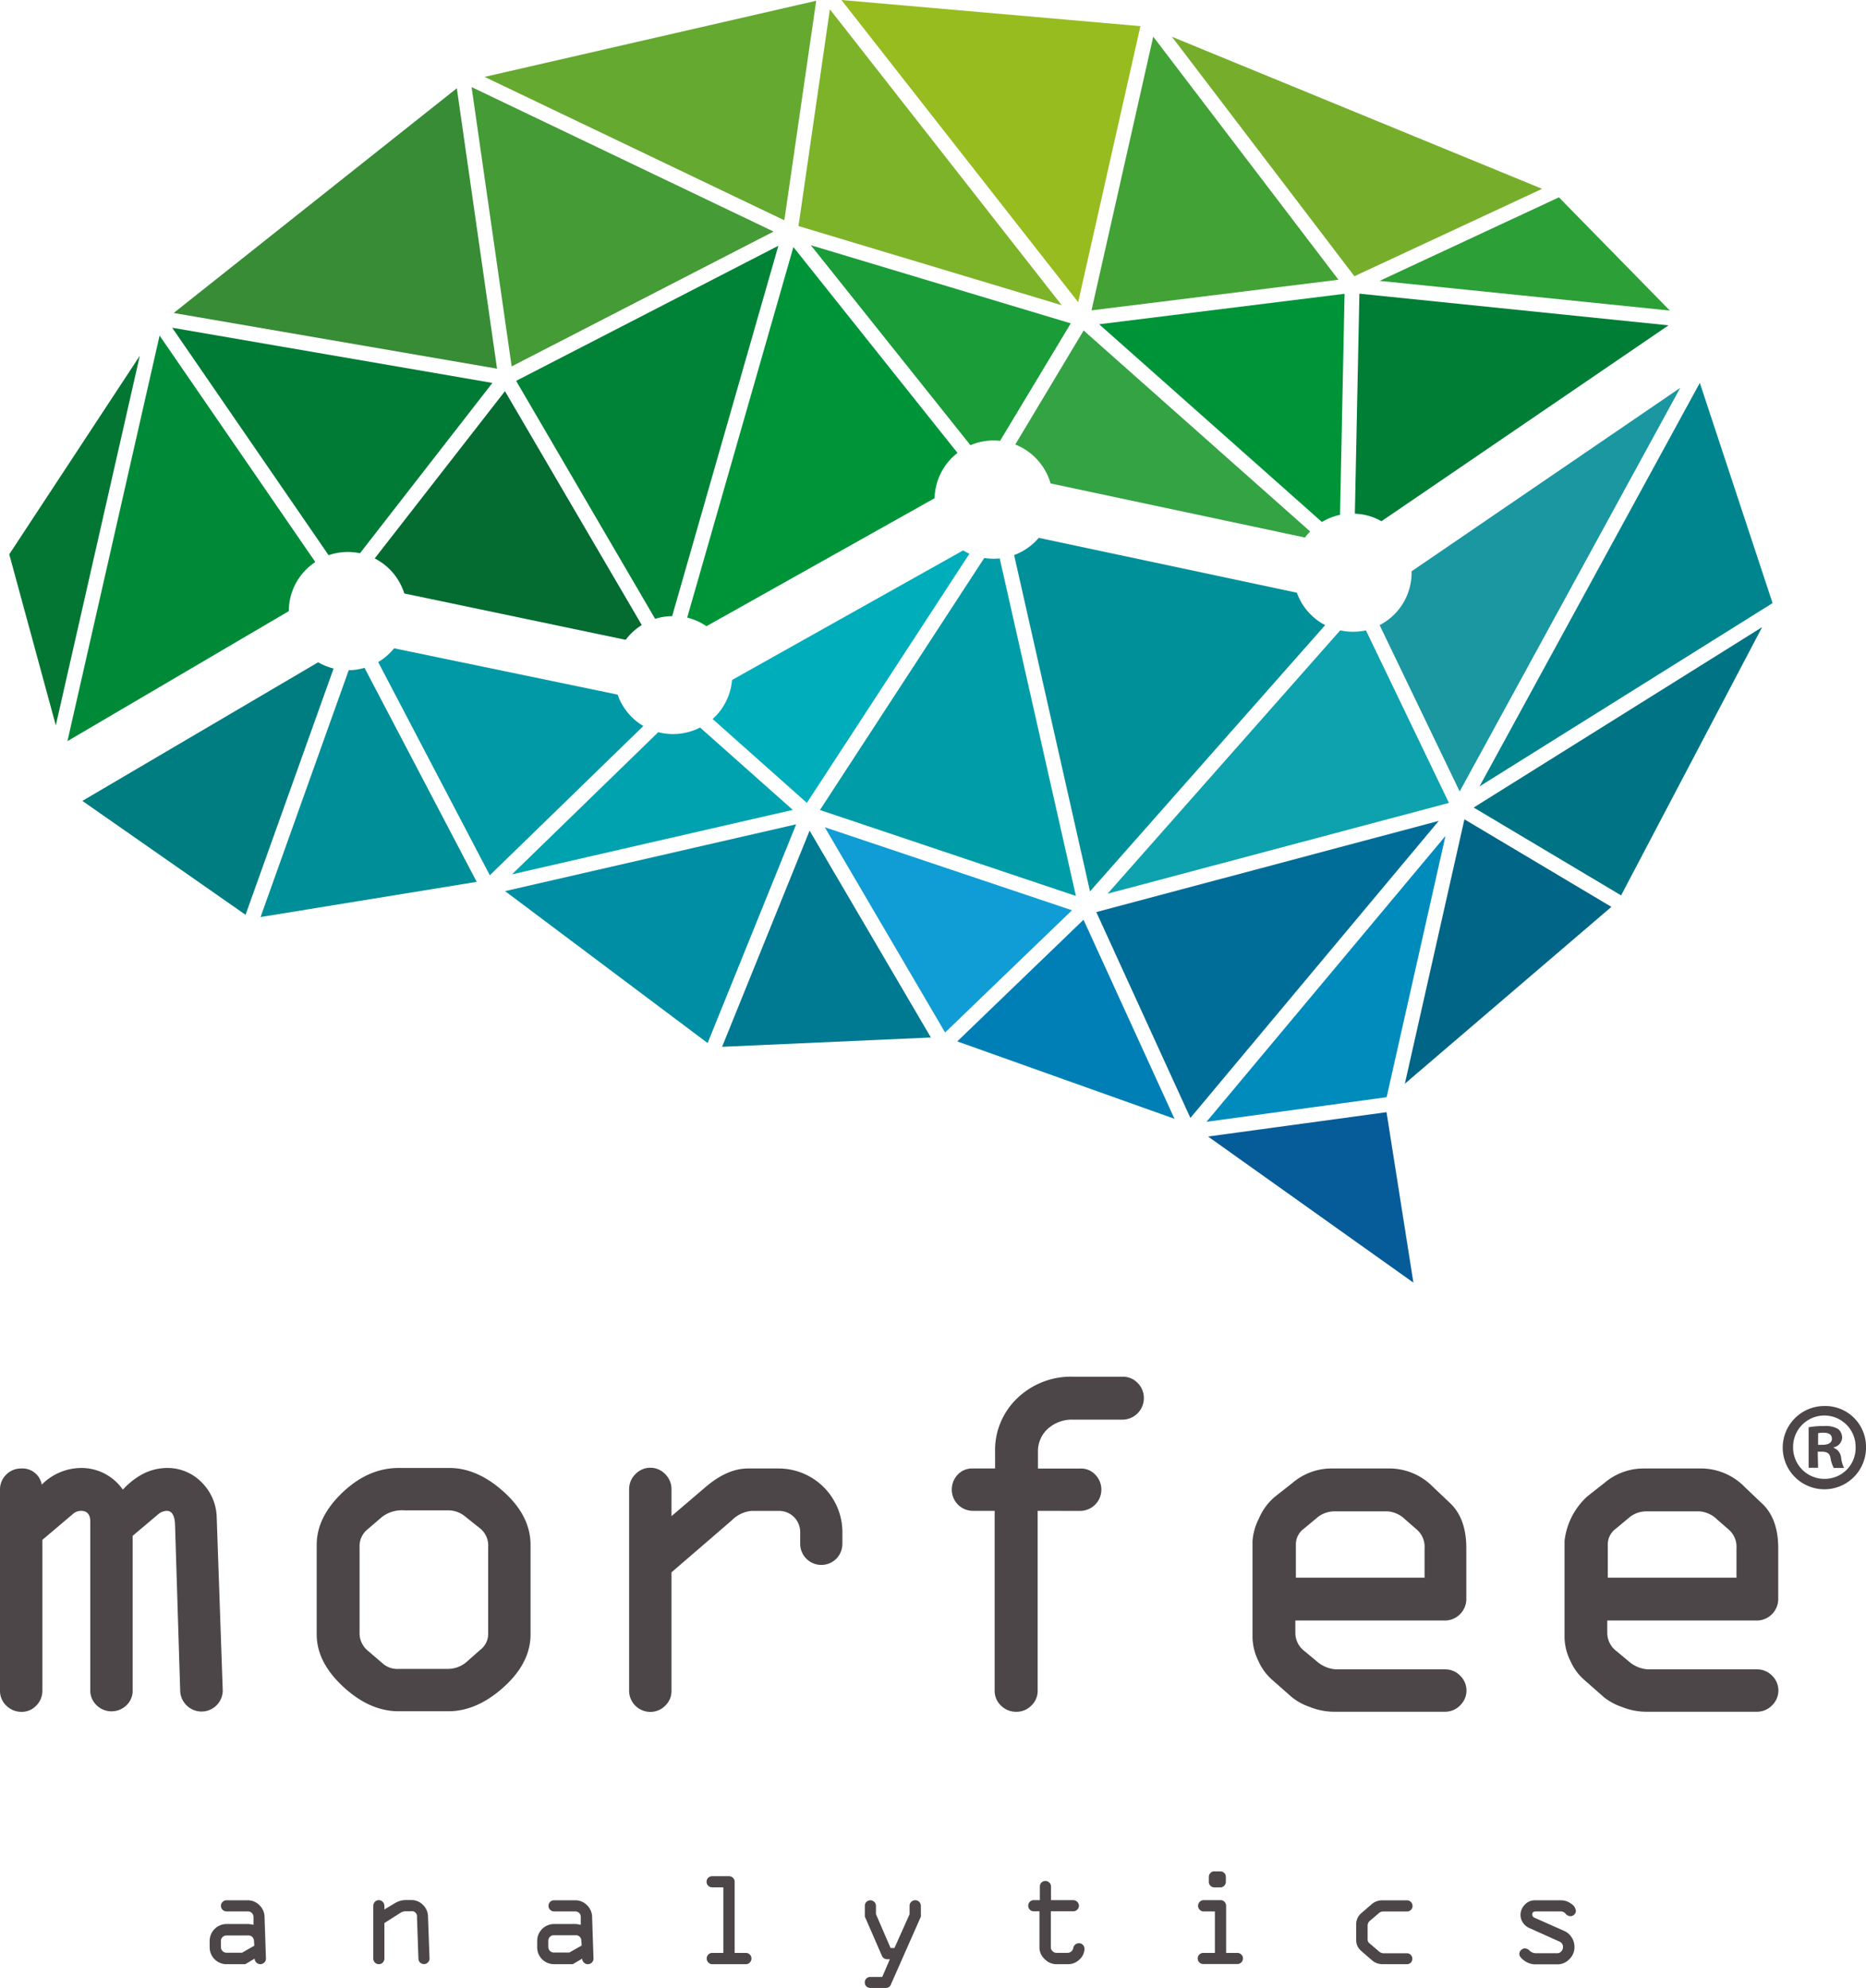 <svg xmlns="http://www.w3.org/2000/svg" viewBox="0 0 362.48 386.25"><defs><style>.cls-1{fill:#047634;}.cls-2{fill:#007484;}.cls-3{fill:#006586;}.cls-4{fill:#008bbd;}.cls-5{fill:#006d99;}.cls-6{fill:#008ea5;}.cls-7{fill:#109cd5;}.cls-8{fill:#065c98;}.cls-9{fill:#007fb6;}.cls-10{fill:#007992;}.cls-11{fill:#008a38;}.cls-12{fill:#007b35;}.cls-13{fill:#378c35;}.cls-14{fill:#046b31;}.cls-15{fill:#008337;}.cls-16{fill:#76ae2c;}.cls-17{fill:#459b35;}.cls-18{fill:#2c9f37;}.cls-19{fill:#009439;}.cls-20{fill:#65a930;}.cls-21{fill:#007e36;}.cls-22{fill:#1a9c38;}.cls-23{fill:#42a235;}.cls-24{fill:#7db329;}.cls-25{fill:#34a344;}.cls-26{fill:#97bc1f;}.cls-27{fill:#0099a5;}.cls-28{fill:#1a97a1;}.cls-29{fill:#008e98;}.cls-30{fill:#00858f;}.cls-31{fill:#007d80;}.cls-32{fill:#00a2af;}.cls-33{fill:#0ea1ae;}.cls-34{fill:#009ca7;}.cls-35{fill:#00adbb;}.cls-36{fill:#00909a;}.cls-37{isolation:isolate;}.cls-38{fill:#4c4649;}</style></defs><g id="Capa_2" data-name="Capa 2"><g id="Graphics"><polygon class="cls-1" points="1.8 107.7 10.84 140.94 27.16 69.12 1.8 107.7"/><polygon class="cls-2" points="342.3 121.85 286.27 156.9 314.91 173.97 342.3 121.85"/><polygon class="cls-3" points="284.47 159.19 272.9 210.56 313.02 176.2 284.47 159.19"/><polygon class="cls-4" points="234.37 217.96 269.36 213.18 280.79 162.42 234.37 217.96"/><polygon class="cls-5" points="212.96 177.21 231.24 217.21 279.49 159.49 212.96 177.21"/><polygon class="cls-6" points="154.66 160.16 98.11 173.14 137.46 202.66 154.66 160.16"/><polygon class="cls-7" points="208.24 176.86 160.22 160.73 183.59 200.61 208.24 176.86"/><polygon class="cls-8" points="234.67 220.82 274.56 249.21 269.34 216.09 234.67 220.82"/><polygon class="cls-9" points="228.15 217.38 210.48 178.7 185.95 202.34 228.15 217.38"/><polygon class="cls-10" points="140.27 203.39 180.83 201.58 157.27 161.39 140.27 203.39"/><path class="cls-11" d="M61.23,109.17,31,65.2,13.1,144l43-25.26a11.45,11.45,0,0,1,5.14-9.53Z"/><path class="cls-12" d="M95.65,74.4,33.45,63.68l30.38,44.19a11.6,11.6,0,0,1,6.1-.38L95.65,74.4Z"/><polygon class="cls-13" points="96.55 71.63 88.74 17.15 33.74 60.81 96.55 71.63"/><path class="cls-14" d="M124.66,121.43,98.09,76,72.79,108.5a11.51,11.51,0,0,1,5.75,6.81l43,9a11.47,11.47,0,0,1,3.09-2.84Z"/><path class="cls-15" d="M151.2,47.75,100.26,74l27,46.24a11.58,11.58,0,0,1,3.31-.53L151.2,47.75Z"/><polygon class="cls-16" points="263.1 53.67 299.56 36.69 227.65 7.14 263.1 53.67"/><polygon class="cls-17" points="150.27 44.99 91.61 16.92 99.39 71.19 150.27 44.99"/><polygon class="cls-18" points="268 54.57 324.37 60.34 302.83 38.34 268 54.57"/><path class="cls-19" d="M186,88,154.12,48l-20.63,72a11.29,11.29,0,0,1,3.74,1.67l44.32-24.87A11.47,11.47,0,0,1,186,88Z"/><polygon class="cls-20" points="158.55 0.15 94.14 14.94 152.36 42.8 158.55 0.15"/><path class="cls-21" d="M268.36,101.27l55.76-38.06-60.05-6.15-.88,42.75a11.35,11.35,0,0,1,5.17,1.46Z"/><path class="cls-22" d="M208,62.83,157.51,47.65l31,38.85a11.58,11.58,0,0,1,5.76-.85L208,62.83Z"/><polygon class="cls-23" points="212.03 60.3 260 54.35 224.02 7.12 212.03 60.3"/><polygon class="cls-24" points="206.24 59.3 161.21 1.81 155.11 43.92 206.24 59.3"/><path class="cls-19" d="M213.51,63l43.28,38.42a11.51,11.51,0,0,1,3.52-1.39l.88-42.95L213.51,63Z"/><path class="cls-25" d="M204.08,93.93l49.42,10.51a11.33,11.33,0,0,1,1-1.18l-44-39.05L197.22,86.37a11.53,11.53,0,0,1,6.86,7.56Z"/><polygon class="cls-26" points="163.45 0 209.44 58.71 221.53 5.08 163.45 0"/><path class="cls-27" d="M73.45,128.61l21.7,41.45,29.82-29a11.52,11.52,0,0,1-5-6.1l-43.41-9a11.65,11.65,0,0,1-3.06,2.66Z"/><path class="cls-28" d="M326.4,75.35,274.21,111v.3A11.47,11.47,0,0,1,268,121.46l15.55,32.32Z"/><path class="cls-29" d="M50.6,178.18l42-6.84L70.81,129.76a11.18,11.18,0,0,1-3.07.46l-17.14,48Z"/><polygon class="cls-30" points="344.33 117.18 330.2 74.39 287.4 152.8 344.33 117.18"/><path class="cls-31" d="M16,155.61,47.7,177.74l17.1-47.85a11.87,11.87,0,0,1-3-1.21L16,155.61Z"/><path class="cls-32" d="M154,157.36l-18-16a11.57,11.57,0,0,1-8.13.9L99.46,169.88,154,157.36Z"/><path class="cls-33" d="M215.17,173.64,281.46,156l-16.12-33.52a11.8,11.8,0,0,1-5,0l-45.15,51.12Z"/><path class="cls-34" d="M159.25,157.37,209,174.08l-14.8-65.58a11.51,11.51,0,0,1-3-.09l-31.94,49Z"/><path class="cls-35" d="M187.13,106.92l-44.93,25.2a11.44,11.44,0,0,1-3.77,7.58L156.74,156l31.58-48.42a10.32,10.32,0,0,1-1.19-.62Z"/><path class="cls-36" d="M197,107.85l14.74,65.34,45.68-51.73a11.48,11.48,0,0,1-5.5-6.3L201.79,104.5a11.52,11.52,0,0,1-4.8,3.35Z"/></g><g id="Name"><g class="cls-37"><path class="cls-38" d="M0,328.48V289.43a4,4,0,0,1,1.2-2.91,4,4,0,0,1,2.91-1.2,3.8,3.8,0,0,1,4,3.14,10.85,10.85,0,0,1,7.63-3.24,9.78,9.78,0,0,1,8.12,4.21q3.91-4.2,8.61-4.21a9.25,9.25,0,0,1,6.63,2.72,9.91,9.91,0,0,1,3,6.93l1.17,33.61a4.12,4.12,0,0,1-7,2.89A4.16,4.16,0,0,1,35,328.48l-1-32.29q-.11-2.64-1.62-2.64a2.71,2.71,0,0,0-1.72.73l-4.89,4.12v30.08a3.84,3.84,0,0,1-1.2,2.84,4.15,4.15,0,0,1-5.81,0,3.91,3.91,0,0,1-1.22-2.91V295.66c0-1.41-.61-2.11-1.81-2.11a2.35,2.35,0,0,0-1.6.64l-5.9,5v29.3a4,4,0,0,1-1.18,2.89,3.81,3.81,0,0,1-2.84,1.22,4.1,4.1,0,0,1-3-1.22A3.93,3.93,0,0,1,0,328.48Z"/><path class="cls-38" d="M103.06,300.16v17.39q0,5.54-5.21,10.24t-10.76,4.7H77.44q-5.62,0-10.77-4.77t-5.15-10.17V300.16q0-5.39,5-10.16t10.9-4.78h9.65q5.53-.09,10.76,4.61T103.06,300.16Zm-33.21.35v16.65a4.4,4.4,0,0,0,1.62,3.58l3.08,2.64a4.3,4.3,0,0,0,2.89.88H87a5.61,5.61,0,0,0,3.82-1.52l2.49-2.2a3.89,3.89,0,0,0,1.52-3.28V300.6A4.27,4.27,0,0,0,93.31,297l-2.89-2.3A5.17,5.17,0,0,0,87,293.45H78.47a6.37,6.37,0,0,0-4.31,1.32l-2.79,2.4A4.15,4.15,0,0,0,69.85,300.51Z"/><path class="cls-38" d="M122.21,328.48V289.43a4.09,4.09,0,0,1,1.21-3,4,4,0,0,1,5.82,0,4.09,4.09,0,0,1,1.2,3v5.15l6.71-5.73q4.17-3.53,8.14-3.53h6a12.39,12.39,0,0,1,12.35,12.34v2.21a4.17,4.17,0,0,1-1.2,3,4.11,4.11,0,0,1-7-2.89v-2.31a4.1,4.1,0,0,0-4.12-4.11H146a6.17,6.17,0,0,0-3.82,1.81L130.44,305.5v23a3.91,3.91,0,0,1-1.22,2.91,4,4,0,0,1-2.89,1.2,4.11,4.11,0,0,1-4.12-4.11Z"/><path class="cls-38" d="M201.57,293.55v34.93a3.91,3.91,0,0,1-1.23,2.91,4,4,0,0,1-2.89,1.2,4.09,4.09,0,0,1-3-1.2,3.91,3.91,0,0,1-1.23-2.91V293.55H189a4.11,4.11,0,0,1-4.11-4.12,4.17,4.17,0,0,1,1.1-2.86,3.8,3.8,0,0,1,3-1.25h4.31v-3.18a13.93,13.93,0,0,1,4.33-10.49,15,15,0,0,1,10.81-4.16h9.65a3.94,3.94,0,0,1,2.91,1.22,4.13,4.13,0,0,1,1.2,3,4.18,4.18,0,0,1-4.11,4.12h-9.65a7,7,0,0,0-4.88,1.76,5.9,5.9,0,0,0-1.93,4.56v3.18h8.23a3.79,3.79,0,0,1,2.89,1.18,4.14,4.14,0,0,1-2.89,7.05Z"/><path class="cls-38" d="M284.84,300.8v9.94a4.18,4.18,0,0,1-4.11,4.12h-29.1v2.4a4.44,4.44,0,0,0,1.81,3.57l2.4,2a6.22,6.22,0,0,0,3.73,1.52h21.16a4,4,0,0,1,2.89,1.2,4,4,0,0,1,0,5.81,4,4,0,0,1-2.86,1.22H259a12.56,12.56,0,0,1-4.53-.91A11.86,11.86,0,0,1,251,329.8l-3.67-3.24a10.47,10.47,0,0,1-2.87-3.82,10.77,10.77,0,0,1-1.15-4.5V299.38a11.43,11.43,0,0,1,1.25-4.36,11.26,11.26,0,0,1,3.16-4.26l3.43-2.7a11.64,11.64,0,0,1,7.49-2.74H270.2a11.89,11.89,0,0,1,8.22,3.63l3.09,2.93Q284.84,294.88,284.84,300.8Zm-33.11-.64v6.37h25V300.8a4.4,4.4,0,0,0-1.42-3.53l-2.4-2.1a5.51,5.51,0,0,0-3.33-1.52H259.22a5.25,5.25,0,0,0-3.47,1.32l-2.41,2A3.82,3.82,0,0,0,251.73,300.16Z"/><path class="cls-38" d="M345.43,300.8v9.94a4.18,4.18,0,0,1-4.11,4.12h-29.1v2.4a4.45,4.45,0,0,0,1.82,3.57l2.4,2a6.17,6.17,0,0,0,3.72,1.52h21.16a4,4,0,0,1,2.89,1.2,4,4,0,0,1,0,5.81,4,4,0,0,1-2.87,1.22h-21.7a12.56,12.56,0,0,1-4.53-.91,11.78,11.78,0,0,1-3.5-1.88l-3.68-3.24a10.34,10.34,0,0,1-2.86-3.82,10.62,10.62,0,0,1-1.15-4.5V299.38a13.83,13.83,0,0,1,4.4-8.62l3.43-2.7a11.69,11.69,0,0,1,7.5-2.74h11.56A11.91,11.91,0,0,1,339,289l3.08,2.93Q345.43,294.88,345.43,300.8Zm-33.11-.64v6.37h25V300.8a4.4,4.4,0,0,0-1.42-3.53l-2.4-2.1a5.51,5.51,0,0,0-3.33-1.52H319.82a5.25,5.25,0,0,0-3.48,1.32l-2.4,2A3.81,3.81,0,0,0,312.32,300.16Z"/></g></g><g id="Tagline"><g class="cls-37"><path class="cls-38" d="M44,373.83h4.24a5.08,5.08,0,0,1,1,.16l0-1.53a1.06,1.06,0,0,0-1.08-1.08H44a1.09,1.09,0,0,1-1.08-1.08,1.06,1.06,0,0,1,.32-.77,1,1,0,0,1,.76-.31H48.1a3.14,3.14,0,0,1,2.29.94,3.25,3.25,0,0,1,1,2.3l.27,8.09a1,1,0,0,1-.32.76,1.09,1.09,0,0,1-1.54,0,1,1,0,0,1-.33-.76l-1.82,1.08H44a3.26,3.26,0,0,1-3.27-3.27V377.1A3.28,3.28,0,0,1,44,373.83Zm5.4,4.21-.06-.91a1.11,1.11,0,0,0-.33-.78,1,1,0,0,0-.75-.3H44a1.08,1.08,0,0,0-1.09,1.08v1.2A1.11,1.11,0,0,0,44,379.41H47Z"/><path class="cls-38" d="M77.67,371.73l-3,1.91v6.91a1.08,1.08,0,0,1-2.16,0V370.3a1.09,1.09,0,0,1,.31-.78,1.05,1.05,0,0,1,1.53,0,1.1,1.1,0,0,1,.32.78V371l2-1.2a4.09,4.09,0,0,1,2.24-.63h1a3.08,3.08,0,0,1,2.23.92,3.13,3.13,0,0,1,1,2.25l.3,8.19a1,1,0,0,1-.31.75,1,1,0,0,1-.77.33,1.12,1.12,0,0,1-.75-.29,1.08,1.08,0,0,1-.33-.79L81,372.48a1,1,0,0,0-1.19-1.13h-1A2,2,0,0,0,77.67,371.73Z"/><path class="cls-38" d="M107.59,373.83h4.23a5.16,5.16,0,0,1,1,.16l0-1.53a1.06,1.06,0,0,0-1.08-1.08h-4.11a1.05,1.05,0,0,1-.76-.32,1,1,0,0,1-.32-.76,1.06,1.06,0,0,1,1.08-1.08h4.11a3.1,3.1,0,0,1,2.28.94,3.26,3.26,0,0,1,1,2.3l.27,8.09a1,1,0,0,1-.32.76,1.07,1.07,0,0,1-.76.32,1.1,1.1,0,0,1-.79-.32,1,1,0,0,1-.32-.76l-1.83,1.08h-3.65a3.26,3.26,0,0,1-3.27-3.27V377.1a3.28,3.28,0,0,1,3.27-3.27ZM113,378l-.07-.91a1.06,1.06,0,0,0-.32-.78,1,1,0,0,0-.76-.3h-4.26a1,1,0,0,0-.76.31,1.06,1.06,0,0,0-.32.77v1.2a1.09,1.09,0,0,0,1.08,1.08h3Z"/><path class="cls-38" d="M144.89,381.63h-6.53a1,1,0,0,1-.76-.33,1.1,1.1,0,0,1-.32-.78,1.07,1.07,0,0,1,.32-.76,1,1,0,0,1,.76-.32h2.16V366.7h-2.18a1.06,1.06,0,0,1-.77-.32,1,1,0,0,1-.31-.76,1.06,1.06,0,0,1,1.08-1.08h3.29a1.07,1.07,0,0,1,.76.32,1.05,1.05,0,0,1,.32.76v13.82h2.18a1.05,1.05,0,0,1,.76.32,1,1,0,0,1,.32.76,1.09,1.09,0,0,1-.31.78A1,1,0,0,1,144.89,381.63Z"/><path class="cls-38" d="M178.89,372.38l-5.82,13.17a1,1,0,0,1-1,.7h-3a1.08,1.08,0,0,1-.77-.3,1.06,1.06,0,0,1-.31-.78,1,1,0,0,1,.31-.75,1,1,0,0,1,.77-.31h2.31l1.48-3.44h-.53a1.09,1.09,0,0,1-1.05-.75L168,372.38V370.3a1,1,0,0,1,.31-.77,1,1,0,0,1,.74-.31,1.09,1.09,0,0,1,.78.31,1,1,0,0,1,.33.77v1.61l2.84,6.58h.75l2.94-6.56v-1.66a1,1,0,0,1,.33-.75,1.09,1.09,0,0,1,1.86.75Z"/><path class="cls-38" d="M207.38,381.63h-2.16a3.14,3.14,0,0,1-2.3-1,3.06,3.06,0,0,1-1-2.28v-7h-1.1a1,1,0,0,1-.77-.31,1,1,0,0,1-.31-.77,1.06,1.06,0,0,1,1.08-1.08H202v-2.65a1.06,1.06,0,0,1,.31-.77,1.09,1.09,0,0,1,.77-.31,1.06,1.06,0,0,1,.75.32,1,1,0,0,1,.33.76v2.65h4.35a1.11,1.11,0,0,1,1.08,1.08,1,1,0,0,1-.33.76,1,1,0,0,1-.75.32h-4.38v7a1,1,0,0,0,.33.75,1.07,1.07,0,0,0,.78.33h2.11a1.13,1.13,0,0,0,1.14-.94,1.11,1.11,0,0,1,1.1-.93,1,1,0,0,1,.77.32,1.1,1.1,0,0,1,.31.79,2.89,2.89,0,0,1-.92,2A3.14,3.14,0,0,1,207.38,381.63Z"/><path class="cls-38" d="M240.32,381.6h-6.58a1.08,1.08,0,1,1,0-2.16H236v-8.06h-2.19a1,1,0,0,1-.76-.32,1.07,1.07,0,0,1-.32-.76,1.1,1.1,0,0,1,.32-.78,1,1,0,0,1,.76-.33h3.29a1,1,0,0,1,.77.33,1.09,1.09,0,0,1,.31.78v9.14h2.16a1.09,1.09,0,0,1,.78.31,1,1,0,0,1,.33.77,1.08,1.08,0,0,1-1.08,1.08Zm-4.4-18h1.13a1.06,1.06,0,0,1,1.08,1.08v.92a1.09,1.09,0,0,1-.31.78,1,1,0,0,1-.77.33H235.9a1,1,0,0,1-.78-.34,1,1,0,0,1-.3-.74l0-.95a1.06,1.06,0,0,1,.32-.77A1,1,0,0,1,235.92,363.59Z"/><path class="cls-38" d="M273.23,381.63h-4.61a3.12,3.12,0,0,1-2.09-.74l-2.09-1.82a2.79,2.79,0,0,1-1-2.27V374a2.88,2.88,0,0,1,1.13-2.39l1.89-1.64a3.07,3.07,0,0,1,2-.74h4.85a1,1,0,0,1,.76.31,1.06,1.06,0,0,1,.32.77,1,1,0,0,1-.32.77,1,1,0,0,1-.76.31h-4.64a1.24,1.24,0,0,0-.84.35l-1.73,1.47a1.2,1.2,0,0,0-.43,1v2.63a.89.89,0,0,0,.34.72l1.9,1.62a1.36,1.36,0,0,0,.95.33h4.42a1,1,0,0,1,.76.31,1.09,1.09,0,0,1,0,1.53A1.06,1.06,0,0,1,273.23,381.63Z"/><path class="cls-38" d="M298.24,369.22h4.95a3.27,3.27,0,0,1,2.05.69,1.83,1.83,0,0,1,.88,1.34,1,1,0,0,1-.33.76,1,1,0,0,1-.72.29,1.24,1.24,0,0,1-.94-.46,1.2,1.2,0,0,0-.89-.46h-4.88q-.72,0-.72.6a.7.7,0,0,0,.48.64l5.74,2.55a3.28,3.28,0,0,1,1.43,1.24,3.33,3.33,0,0,1,.56,1.9,3.19,3.19,0,0,1-1,2.35,3.13,3.13,0,0,1-2.23,1h-4.37a3.57,3.57,0,0,1-2.11-.69c-.64-.45-1-.89-1-1.32a1.06,1.06,0,0,1,.32-.75,1.08,1.08,0,0,1,.82-.33,1.33,1.33,0,0,1,.88.46,1.83,1.83,0,0,0,1.35.47h4a1,1,0,0,0,.79-.37,1.21,1.21,0,0,0,.32-.84,1.1,1.1,0,0,0-.71-1.06l-5.8-2.61a2.87,2.87,0,0,1-1.29-1.08,2.65,2.65,0,0,1-.45-1.44,2.82,2.82,0,0,1,.8-2A2.62,2.62,0,0,1,298.24,369.22Z"/></g></g><g id="_" data-name="®"><path class="cls-38" d="M362.48,281.06a8.09,8.09,0,1,1-8.07-7.88A7.91,7.91,0,0,1,362.48,281.06Zm-14.16,0a6.09,6.09,0,0,0,6.14,6.28,6,6,0,0,0,6-6.24,6.07,6.07,0,1,0-12.14,0Zm4.85,4.12h-1.83v-7.87a16.32,16.32,0,0,1,3-.24,4.84,4.84,0,0,1,2.73.58,2.18,2.18,0,0,1,.77,1.73,2,2,0,0,1-1.63,1.82v.1a2.32,2.32,0,0,1,1.44,1.92,6,6,0,0,0,.57,2h-2a6.23,6.23,0,0,1-.63-1.92c-.14-.86-.62-1.24-1.63-1.24h-.86Zm0-4.46h.87c1,0,1.82-.34,1.82-1.15s-.53-1.2-1.68-1.2a5.09,5.09,0,0,0-1,.09Z"/></g></g></svg>